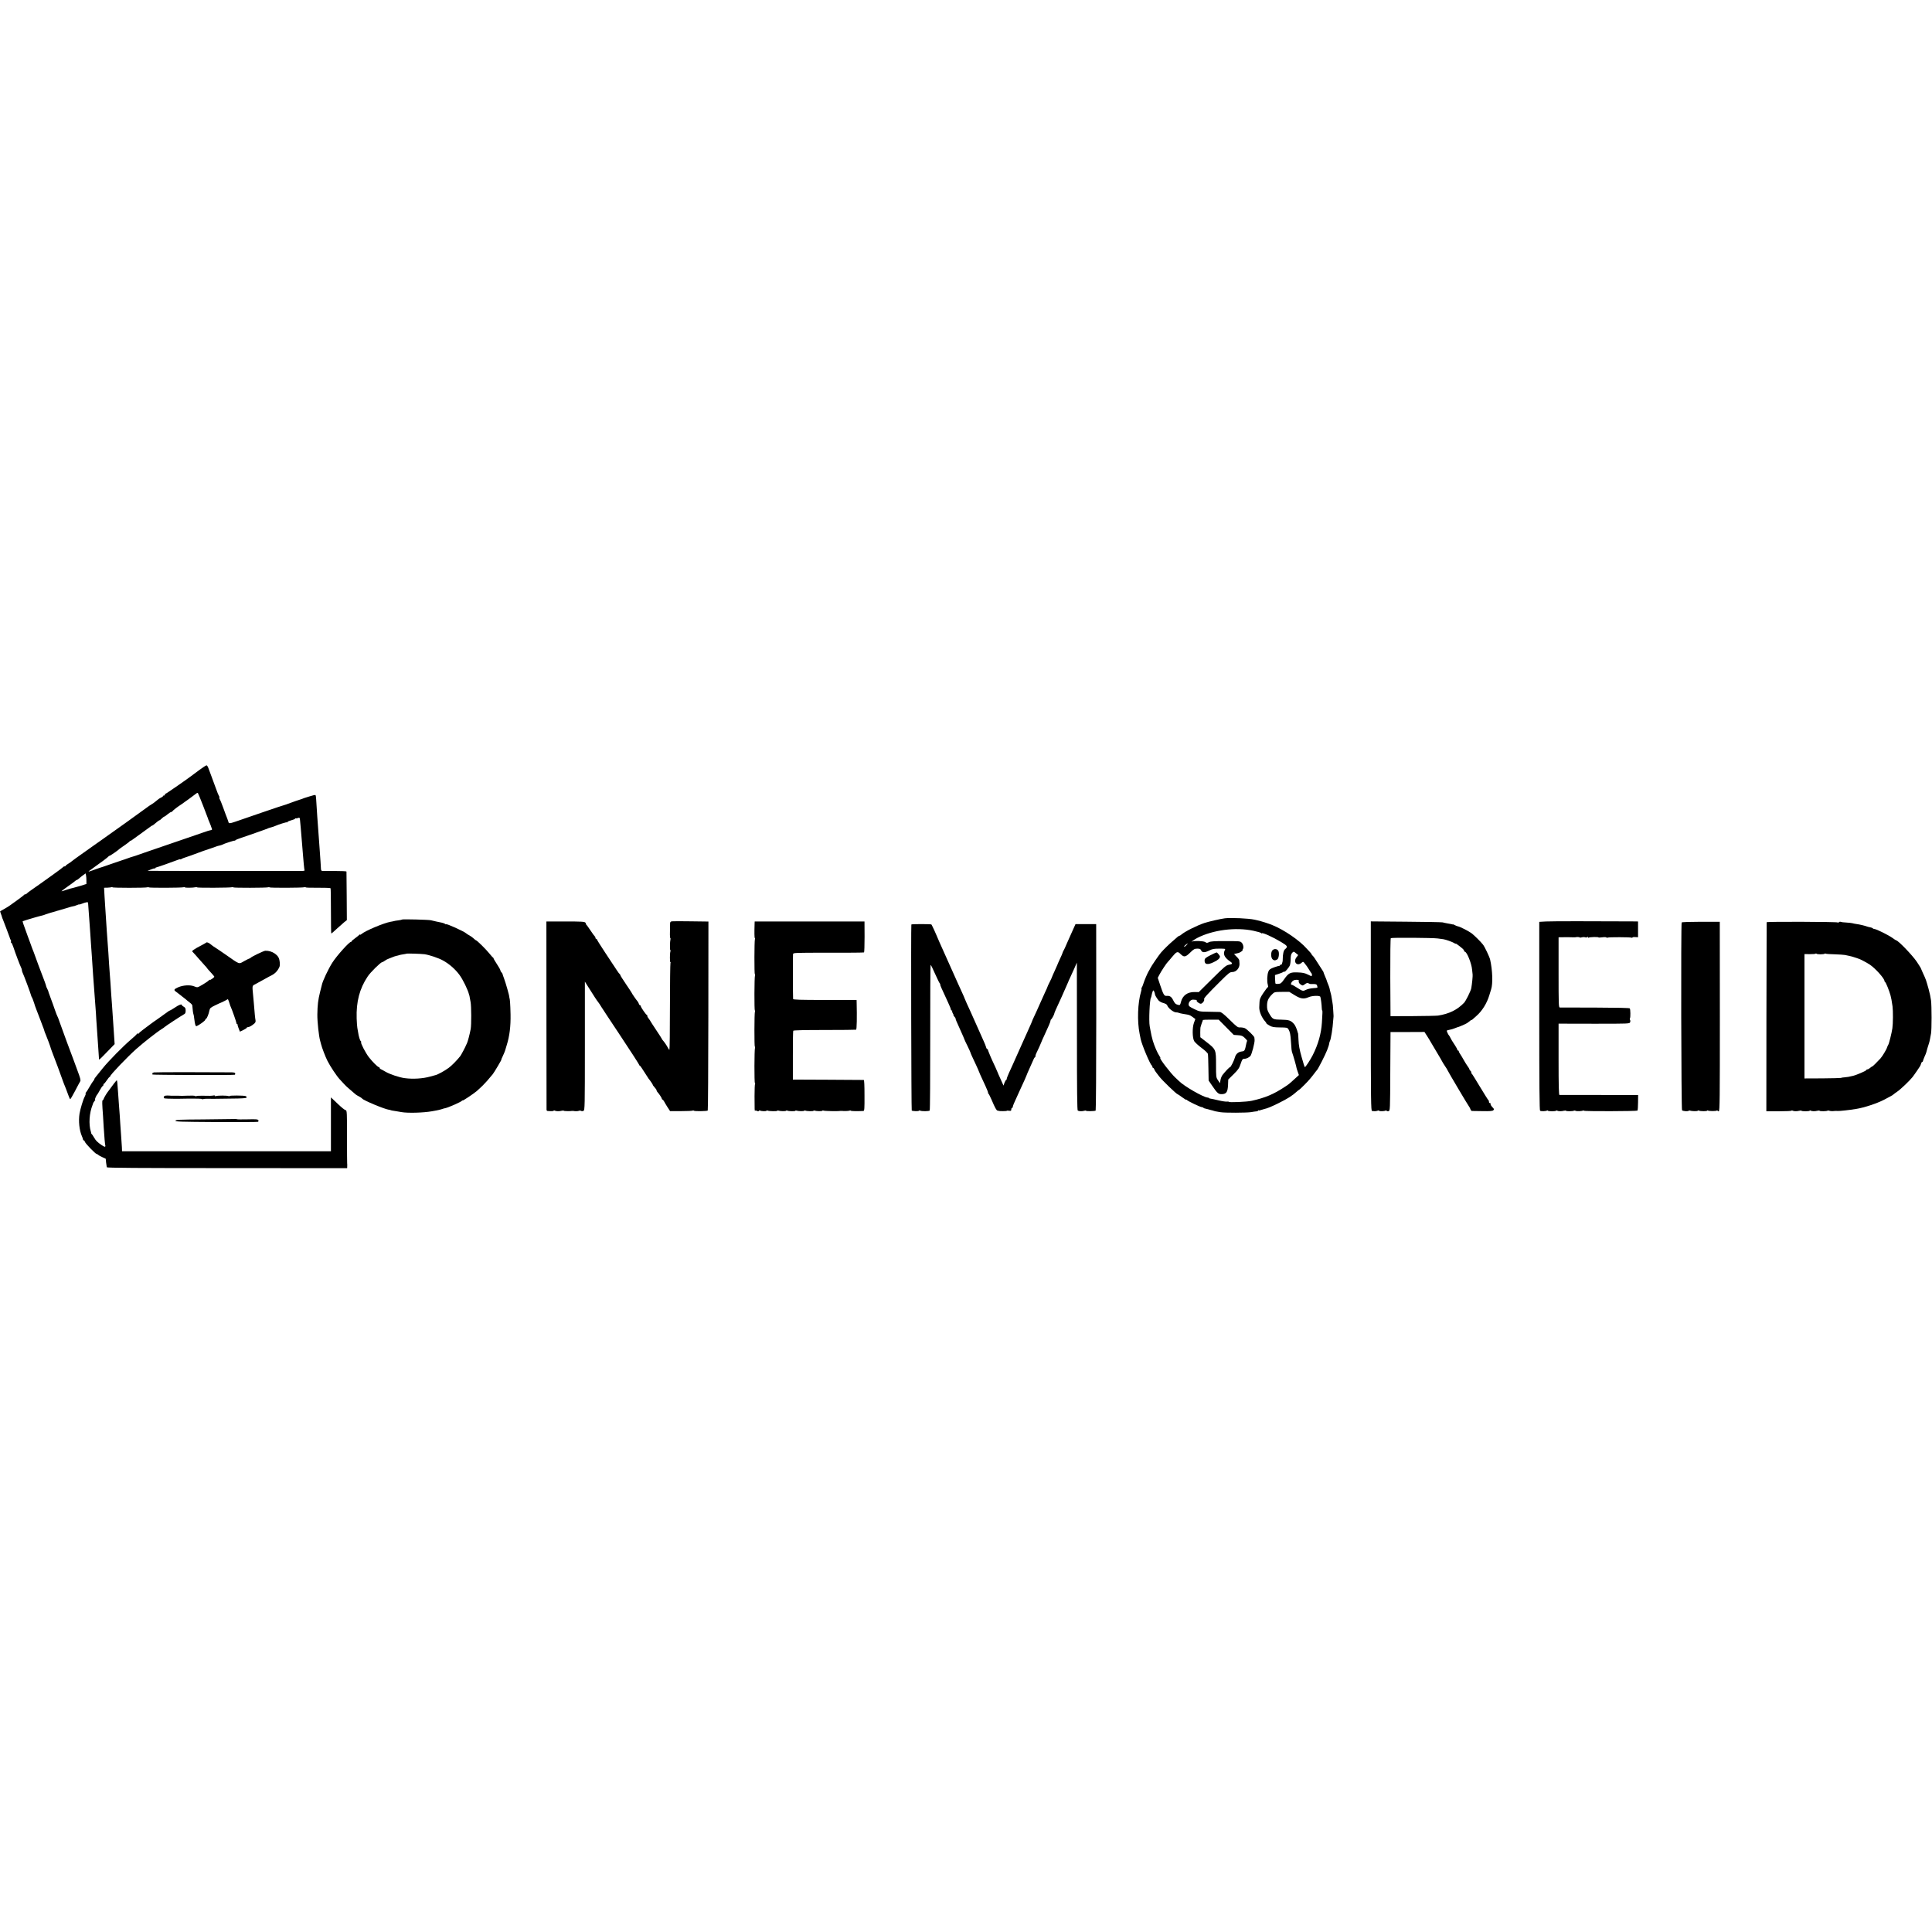 <?xml version="1.0" standalone="no"?>
<!DOCTYPE svg PUBLIC "-//W3C//DTD SVG 20010904//EN"
 "http://www.w3.org/TR/2001/REC-SVG-20010904/DTD/svg10.dtd">
<svg version="1.0" xmlns="http://www.w3.org/2000/svg"
 width="2560pt" height="2560pt" viewBox="0 0 2560 2560"
 preserveAspectRatio="xMidYMid meet">
<g transform="translate(0,2560) scale(0.1,-0.1)"
fill="#000000" stroke="none">
<path d="M2645 15400 c-44 -33 -84 -63 -90 -67 -61 -48 -357 -253 -365 -253
-6 0 -8 -4 -5 -10 3 -5 -1 -10 -9 -10 -9 0 -16 -4 -16 -8 0 -5 -11 -14 -25
-20 -25 -12 -39 -22 -74 -52 -9 -9 -35 -27 -56 -40 -22 -13 -42 -27 -45 -30
-5 -6 -541 -390 -638 -457 -26 -18 -56 -39 -67 -47 -11 -8 -81 -58 -155 -110
-74 -52 -142 -101 -150 -109 -8 -8 -30 -22 -47 -33 -18 -10 -33 -22 -33 -26 0
-4 -6 -8 -14 -8 -8 0 -16 -3 -18 -8 -2 -4 -66 -52 -143 -107 -77 -55 -153
-109 -168 -120 -15 -11 -60 -42 -100 -70 -40 -27 -73 -53 -75 -57 -2 -5 -10
-8 -17 -8 -7 0 -15 -4 -17 -8 -1 -4 -39 -33 -83 -65 -44 -31 -89 -64 -100 -72
-11 -9 -45 -30 -75 -47 -30 -17 -56 -32 -58 -33 -1 -1 3 -15 9 -31 7 -16 13
-36 15 -44 2 -8 7 -23 13 -35 5 -11 25 -63 44 -115 19 -52 38 -104 43 -115 4
-11 8 -22 8 -25 1 -3 5 -11 9 -17 5 -7 5 -17 2 -23 -3 -5 -2 -10 3 -10 6 0 19
-28 30 -62 27 -83 90 -248 102 -270 6 -10 10 -25 10 -33 0 -8 4 -23 9 -33 16
-31 106 -272 113 -302 2 -8 5 -17 8 -20 6 -6 29 -68 35 -90 1 -8 15 -46 30
-85 15 -38 36 -95 48 -125 11 -30 26 -68 32 -85 7 -16 16 -41 20 -55 3 -14 12
-38 20 -55 16 -37 66 -170 69 -188 2 -6 9 -25 15 -42 17 -39 142 -377 145
-390 2 -5 7 -21 13 -35 15 -34 38 -95 59 -153 9 -26 20 -50 24 -52 3 -2 32 46
64 108 32 62 63 120 69 129 9 13 1 43 -37 144 -27 71 -49 133 -51 139 -1 5 -7
21 -13 35 -12 28 -138 370 -173 470 -12 36 -25 70 -29 75 -4 6 -19 44 -33 85
-14 41 -37 107 -52 145 -33 89 -36 99 -35 103 0 1 -7 16 -15 32 -8 16 -15 32
-14 35 0 3 -8 29 -19 58 -29 72 -143 380 -146 392 -2 6 -9 24 -16 40 -6 17
-16 41 -20 55 -5 14 -25 70 -46 125 -54 147 -67 185 -63 189 4 2 137 43 164
50 6 1 28 8 50 14 22 6 43 12 47 12 5 0 25 7 45 15 31 11 80 26 136 41 4 1 8
2 10 4 1 1 10 3 20 5 9 2 56 16 105 31 48 15 90 27 94 26 4 -1 23 5 42 13 20
9 36 13 36 11 0 -3 15 1 32 8 55 22 85 27 85 13 1 -6 4 -50 7 -97 3 -47 8
-114 11 -150 3 -36 8 -99 10 -140 3 -41 7 -109 10 -150 3 -41 8 -111 11 -155
3 -44 7 -105 9 -135 2 -30 6 -91 9 -135 9 -133 23 -321 32 -430 3 -38 8 -108
10 -155 3 -47 7 -105 9 -130 2 -25 6 -90 10 -145 3 -55 9 -127 11 -160 3 -33
5 -68 5 -77 0 -10 2 -18 5 -18 3 0 50 46 104 103 l99 102 -5 75 c-3 41 -7 102
-9 135 -7 106 -16 238 -21 310 -3 39 -7 93 -9 120 -8 123 -15 235 -21 300 -3
39 -7 95 -9 125 -2 30 -6 96 -9 145 -3 50 -9 124 -12 165 -3 41 -8 98 -9 125
-9 143 -17 265 -20 305 -2 25 -7 95 -10 156 l-6 111 46 1 c25 1 50 4 55 7 6 4
10 3 10 -2 0 -9 440 -9 464 0 9 4 16 3 16 -1 0 -8 443 -7 465 2 8 3 15 2 15
-2 0 -7 110 -6 143 2 9 2 17 1 17 -2 0 -8 444 -6 465 2 8 3 15 2 15 -2 0 -8
442 -7 464 1 9 4 16 3 16 -1 0 -8 443 -7 465 2 8 3 15 2 15 -2 0 -4 73 -6 162
-5 90 1 165 -2 168 -7 3 -4 5 -141 5 -304 0 -163 2 -296 5 -296 3 0 33 26 67
58 34 31 79 71 100 89 l39 31 -2 319 c-1 175 -2 321 -3 325 0 4 -70 7 -153 7
-84 -1 -160 0 -168 0 -9 1 -16 11 -17 24 0 21 -10 162 -18 272 -2 28 -6 84 -9
125 -10 144 -15 216 -22 300 -9 130 -12 181 -15 233 -1 26 -5 50 -10 53 -4 2
-39 -6 -76 -18 -37 -12 -70 -23 -73 -23 -3 -1 -12 -4 -20 -8 -8 -3 -51 -18
-95 -32 -44 -15 -89 -31 -100 -36 -11 -5 -29 -11 -40 -14 -11 -2 -146 -47
-300 -100 -154 -53 -315 -108 -357 -123 -77 -26 -87 -26 -92 0 -2 7 -9 27 -15
43 -7 17 -31 79 -52 139 -22 61 -44 115 -49 121 -6 7 -7 15 -3 18 3 4 1 12 -5
19 -5 7 -24 51 -40 98 -17 47 -43 117 -57 155 -15 39 -34 89 -42 113 -8 23
-20 42 -26 41 -7 0 -48 -27 -92 -59z m45 -473 c34 -87 63 -164 65 -170 1 -7
10 -30 20 -52 9 -22 18 -44 20 -50 1 -5 5 -18 10 -28 9 -22 7 -24 -25 -30 -14
-3 -38 -10 -55 -17 -16 -6 -37 -13 -45 -15 -8 -2 -42 -14 -75 -26 -33 -12
-222 -77 -420 -144 -198 -68 -371 -127 -385 -133 -14 -5 -29 -10 -35 -11 -8
-1 -43 -13 -115 -39 -8 -3 -19 -6 -25 -8 -5 -1 -75 -25 -155 -53 -80 -28 -146
-51 -148 -50 -1 0 -26 -8 -55 -19 -28 -11 -63 -23 -77 -27 -23 -6 -22 -5 7 16
17 13 41 31 53 39 74 51 186 135 188 142 2 4 8 8 13 8 9 0 116 74 129 89 3 3
34 26 70 50 36 25 67 48 68 53 2 4 8 8 13 8 5 0 17 7 26 15 10 8 65 48 123 89
58 41 110 79 117 85 7 6 15 11 18 11 3 0 11 5 18 10 52 44 73 60 79 60 4 0 18
11 32 25 14 14 29 25 33 25 5 0 24 13 43 30 19 16 40 29 47 30 7 0 16 6 20 13
7 11 66 57 121 92 26 17 186 134 197 144 6 5 13 6 17 3 4 -4 34 -78 68 -165z
m1286 -200 c1 -17 5 -61 9 -97 7 -73 14 -157 20 -240 2 -30 6 -80 9 -110 3
-30 8 -88 11 -129 4 -41 8 -78 11 -83 3 -4 -10 -8 -28 -9 -57 -1 -1408 0
-1738 1 l-315 1 45 18 c25 11 48 17 53 14 4 -2 7 0 7 5 0 5 6 9 13 9 10 1 213
72 290 102 15 6 27 8 27 5 0 -4 6 -2 13 3 6 6 44 20 82 32 39 13 79 27 90 32
22 10 212 77 235 83 8 2 29 10 45 16 17 7 41 14 54 16 14 3 29 8 35 11 21 13
166 60 166 54 0 -3 4 -1 8 4 4 6 36 20 72 31 67 22 263 91 290 101 8 4 18 7
23 8 4 2 9 4 12 5 3 1 8 3 13 4 4 1 12 4 17 7 6 4 24 10 40 14 35 10 36 10 55
18 58 25 155 55 162 51 4 -3 8 -1 8 4 0 6 23 16 50 23 28 7 50 17 50 21 0 5 3
7 8 5 4 -3 16 -1 27 3 25 10 28 7 31 -33z m-2831 -796 l0 -44 -75 -24 c-41
-12 -86 -25 -100 -28 -14 -2 -52 -13 -85 -24 -33 -11 -64 -21 -69 -21 -5 0 29
27 75 59 46 32 92 66 102 75 9 9 20 16 25 16 4 0 19 10 33 23 13 12 38 32 54
43 l30 21 5 -26 c3 -14 5 -46 5 -70z"/>
<path d="M16230 13432 c-56 -7 -216 -44 -271 -62 -103 -35 -258 -113 -303
-152 -11 -10 -24 -18 -29 -18 -4 0 -14 -6 -21 -12 -8 -7 -35 -31 -61 -53 -50
-42 -124 -114 -162 -158 -30 -36 -127 -177 -141 -207 -7 -14 -16 -32 -22 -40
-14 -22 -56 -119 -70 -165 -7 -22 -16 -45 -21 -51 -5 -6 -7 -13 -4 -16 3 -2 0
-20 -6 -39 -44 -147 -52 -390 -19 -554 6 -27 12 -59 14 -71 14 -73 128 -344
148 -352 4 -2 8 -10 8 -18 0 -8 4 -14 9 -14 5 0 12 -8 16 -19 3 -10 13 -28 23
-39 9 -12 28 -36 41 -54 39 -52 232 -238 247 -238 3 0 29 -18 59 -40 30 -22
55 -37 55 -33 0 4 4 3 8 -3 8 -13 177 -94 196 -94 7 0 16 -3 20 -7 4 -5 11 -8
14 -9 4 0 27 -6 52 -13 25 -7 52 -15 60 -16 8 -2 15 -4 15 -5 0 -2 26 -7 85
-17 58 -10 351 -9 410 1 25 5 55 9 68 10 12 0 22 5 22 10 0 5 3 7 6 3 3 -3 18
-1 33 5 14 5 34 11 44 13 39 8 97 32 191 79 123 61 178 96 244 156 12 11 24
20 27 20 2 0 33 28 67 63 60 60 89 94 140 162 12 17 25 32 28 35 15 14 111
203 135 265 19 51 25 68 29 95 1 9 5 20 8 25 13 22 38 175 43 270 2 28 4 52 5
55 1 3 1 10 0 15 -1 6 -3 42 -5 80 -2 39 -6 81 -10 95 -3 14 -7 40 -10 59 -2
18 -7 41 -10 51 -3 10 -8 28 -10 39 -3 12 -7 29 -9 39 -2 10 -12 36 -21 58 -9
21 -16 41 -16 44 0 3 -9 25 -20 50 -11 25 -20 50 -21 55 -1 6 -6 15 -10 20 -5
6 -33 51 -64 100 -30 50 -62 95 -70 101 -7 6 -14 14 -14 18 0 4 -10 17 -22 30
-13 13 -32 34 -44 47 -93 107 -298 248 -454 311 -56 23 -145 51 -202 64 -10 2
-26 6 -36 8 -75 17 -315 28 -392 18z m378 -165 c53 -11 100 -25 104 -31 4 -6
8 -8 8 -4 0 18 144 -47 257 -115 86 -52 91 -61 49 -96 -18 -15 -29 -67 -29
-131 1 -44 -17 -87 -30 -73 -4 3 -7 1 -7 -5 0 -7 -3 -11 -7 -10 -5 2 -36 -8
-71 -20 -51 -19 -65 -29 -75 -55 -17 -40 -21 -131 -8 -174 5 -18 6 -33 1 -33
-4 0 -31 -34 -59 -76 -42 -63 -51 -85 -52 -123 -1 -25 -2 -55 -3 -66 -3 -55
33 -142 81 -193 7 -7 13 -17 13 -21 0 -4 19 -18 41 -30 35 -20 57 -24 140 -25
94 -1 98 -2 113 -27 19 -33 26 -66 32 -164 5 -93 9 -124 17 -145 14 -38 56
-185 57 -202 0 -4 8 -27 16 -50 l15 -43 -60 -55 c-70 -64 -74 -67 -126 -101
-148 -98 -259 -145 -439 -185 -67 -15 -306 -25 -306 -13 0 3 -10 4 -22 2 -13
-2 -63 5 -113 17 -49 12 -98 22 -107 23 -10 1 -18 4 -18 7 0 3 -9 6 -20 7 -57
5 -310 150 -376 217 -12 11 -34 33 -50 47 -59 53 -217 259 -199 259 4 0 -2 12
-12 28 -26 37 -68 135 -88 203 -15 55 -20 77 -30 132 -3 15 -8 42 -11 60 -13
72 0 354 16 375 3 3 5 11 14 55 5 20 12 40 17 43 7 4 20 -26 24 -56 2 -13 30
-57 48 -78 12 -12 40 -28 64 -33 23 -6 45 -19 48 -28 14 -42 89 -99 125 -96 8
1 22 -2 30 -6 8 -4 33 -9 55 -13 45 -7 79 -13 83 -16 1 -2 5 -3 10 -4 4 -1 21
-12 39 -25 l32 -24 -19 -51 c-23 -65 -21 -199 4 -242 10 -16 53 -56 97 -89 44
-32 82 -68 84 -80 3 -11 6 -95 7 -186 l3 -167 50 -73 c65 -96 81 -109 128
-107 57 3 74 28 79 118 l3 76 71 70 c61 60 75 81 93 137 20 59 26 67 47 67 27
0 60 15 82 37 17 17 60 180 56 214 -1 13 -3 28 -3 32 -2 17 -98 111 -126 123
-17 7 -45 11 -64 10 -29 -2 -43 8 -137 101 -78 77 -112 103 -132 104 -15 1
-81 2 -147 3 -115 1 -123 2 -192 36 -63 31 -73 38 -73 62 0 33 32 66 63 62 12
-1 28 -3 36 -3 8 -1 11 -4 8 -7 -10 -10 33 -44 54 -44 21 0 54 44 44 59 -7 12
39 63 214 237 112 112 128 124 160 124 52 0 98 54 95 110 -1 14 -2 33 -3 44 0
10 -18 34 -38 52 -20 19 -33 34 -27 35 5 0 17 2 27 5 9 2 23 5 30 7 16 3 64
37 53 37 -5 0 -4 6 2 13 15 17 6 65 -15 86 -21 21 -25 21 -232 21 -129 0 -180
-3 -201 -14 -25 -12 -31 -12 -50 1 -22 15 -147 20 -174 7 -29 -14 34 30 67 47
207 107 508 146 745 96z m-888 -192 c-13 -14 -26 -22 -29 -19 -3 3 5 14 19 24
34 27 38 25 10 -5z m195 -67 c14 -32 47 -33 106 -4 42 22 64 26 135 26 81 0
84 -1 74 -19 -28 -53 -6 -100 74 -154 33 -23 27 -33 -22 -41 -34 -5 -62 -29
-218 -184 l-180 -178 -53 1 c-96 2 -161 -45 -183 -132 -10 -41 -13 -44 -37
-38 -35 9 -44 18 -67 64 -21 43 -44 59 -85 55 -32 -3 -43 14 -85 140 l-33 99
21 41 c24 46 96 156 113 171 6 6 31 34 54 63 62 75 75 80 112 42 48 -47 66
-45 133 21 43 42 55 49 91 49 32 0 42 -4 50 -22z m1260 -41 l27 -22 -21 -27
c-52 -65 7 -129 67 -74 19 16 21 16 41 -11 11 -15 24 -32 29 -38 4 -5 19 -28
32 -50 13 -22 27 -42 30 -45 5 -4 5 -19 1 -35 0 -2 -24 7 -52 22 -40 20 -69
26 -134 28 -99 4 -121 -7 -180 -92 -36 -51 -45 -58 -78 -60 -24 -2 -37 1 -38
9 -1 7 -3 34 -4 60 l-1 48 50 16 c28 9 57 21 64 27 6 5 12 6 12 2 0 -15 61 56
71 83 6 15 11 52 11 83 0 39 5 64 16 78 21 26 25 26 57 -2z m34 -355 c-4 -26
4 -44 27 -58 24 -16 26 -16 55 5 23 17 33 19 49 11 10 -6 23 -10 27 -9 4 1 24
1 44 0 29 -1 38 -6 42 -23 4 -12 5 -23 3 -25 -1 -2 -28 -5 -59 -7 -31 -2 -70
-11 -88 -20 -44 -22 -48 -21 -118 24 -34 22 -66 40 -71 40 -18 0 -19 18 -1 41
13 16 30 25 55 26 19 1 35 -1 35 -5z m-55 -198 c79 -49 121 -55 184 -28 49 22
149 25 157 6 7 -18 18 -107 19 -149 1 -18 3 -33 6 -33 5 0 4 -36 -4 -160 -9
-146 -50 -290 -122 -432 -32 -62 -94 -158 -104 -158 -3 0 -23 60 -43 134 -27
94 -39 160 -41 223 -2 48 -5 89 -6 91 -2 1 -3 5 -4 10 -13 49 -32 94 -50 114
-42 47 -66 55 -170 57 -111 2 -113 3 -163 89 -19 32 -25 56 -24 97 0 62 17
100 65 148 33 33 33 33 132 34 l98 0 70 -43z m-906 -426 l100 -101 56 -4 c48
-3 62 -9 91 -37 19 -18 32 -35 30 -37 -2 -3 -6 -16 -9 -29 -22 -107 -22 -107
-66 -113 -43 -6 -75 -34 -86 -77 -11 -41 -55 -130 -65 -130 -9 0 -60 -53 -100
-104 -11 -14 -23 -44 -27 -67 l-7 -42 -26 39 c-26 39 -26 43 -26 206 0 200 -1
203 -123 298 l-85 66 -1 65 c0 35 2 69 5 74 3 6 6 16 7 23 2 8 6 21 10 30 7
15 9 22 13 37 0 2 48 4 105 4 l104 0 100 -101z"/>
<path d="M16862 13010 c-26 -25 -24 -104 3 -124 21 -15 31 -15 59 1 22 12 31
93 12 118 -17 23 -51 26 -74 5z"/>
<path d="M16039 12943 c-60 -31 -75 -43 -77 -63 -6 -60 38 -70 122 -28 57 28
79 48 81 73 1 11 -35 55 -45 55 -4 0 -41 -17 -81 -37z"/>
<path d="M5329 13416 c-3 -3 -25 -8 -49 -11 -25 -3 -52 -7 -60 -10 -8 -2 -28
-7 -45 -9 -89 -16 -340 -121 -387 -164 -10 -8 -18 -11 -18 -6 0 5 -4 4 -8 -2
-4 -5 -28 -25 -54 -44 -27 -18 -48 -37 -48 -42 0 -4 -4 -8 -9 -8 -24 0 -188
-183 -247 -275 -54 -85 -128 -242 -139 -295 -2 -8 -12 -51 -24 -95 -26 -105
-34 -167 -36 -300 -1 -93 20 -287 37 -345 3 -8 8 -28 12 -45 12 -49 57 -166
84 -220 35 -71 123 -203 163 -246 19 -20 45 -49 60 -65 14 -16 47 -47 74 -69
27 -22 56 -47 65 -56 9 -8 23 -19 31 -23 32 -16 62 -35 68 -43 18 -24 298
-141 356 -148 11 -1 20 -3 20 -5 0 -2 22 -6 75 -14 19 -3 51 -8 70 -12 84 -15
290 -9 403 11 15 3 42 7 60 11 17 3 48 10 67 16 19 7 41 13 49 14 39 7 212 83
223 99 4 5 8 7 8 3 0 -8 138 84 185 123 16 13 52 47 80 74 43 43 65 68 134
151 18 22 120 194 115 194 -3 0 1 12 10 28 13 25 40 90 42 102 0 3 8 30 18 60
38 121 54 248 51 410 -3 136 -8 203 -15 220 -1 3 -2 8 -2 11 2 13 -47 185 -68
241 -12 32 -22 61 -22 65 -1 5 -8 14 -15 21 -7 7 -13 19 -13 26 0 6 -20 43
-45 80 -25 38 -45 72 -45 77 0 4 -3 9 -7 11 -5 2 -26 26 -48 53 -43 54 -165
175 -177 175 -4 0 -18 11 -31 24 -13 13 -38 31 -55 40 -16 8 -36 21 -44 28
-27 26 -268 135 -268 121 0 -3 -6 -1 -12 5 -7 5 -26 13 -43 16 -41 8 -115 24
-145 32 -30 8 -374 16 -381 10z m296 -460 c63 -9 186 -50 245 -83 82 -45 161
-114 216 -188 47 -62 116 -204 130 -267 1 -5 2 -9 4 -10 1 -2 3 -12 4 -23 2
-11 7 -40 12 -65 10 -55 11 -300 1 -355 -13 -69 -39 -169 -50 -190 -6 -11 -11
-22 -12 -25 0 -8 -66 -132 -76 -144 -48 -60 -113 -126 -154 -156 -52 -39 -148
-91 -175 -96 -8 -2 -40 -10 -70 -19 -94 -27 -227 -36 -337 -21 -71 9 -198 52
-253 84 -25 15 -53 30 -62 34 -10 4 -18 12 -18 18 0 5 -5 10 -10 10 -14 0 -84
70 -131 130 -43 55 -112 187 -104 199 3 5 1 12 -5 16 -10 6 -28 66 -35 118 -3
18 -7 43 -10 57 -3 14 -7 70 -9 125 -7 220 38 395 146 556 35 54 172 189 191
189 5 0 22 9 38 21 16 11 35 22 42 23 7 2 28 10 48 19 20 9 47 18 60 21 13 2
31 7 39 10 8 3 33 8 54 11 22 3 41 7 42 8 5 5 191 -1 239 -7z"/>
<path d="M8903 13392 c-16 -2 -23 -10 -24 -25 -4 -138 -3 -197 3 -197 3 0 4
-8 2 -17 -8 -33 -9 -143 -2 -143 4 0 5 -6 2 -14 -9 -23 -10 -146 -1 -146 5 0
5 -5 1 -11 -3 -6 -7 -267 -7 -580 0 -313 -3 -569 -7 -569 -4 0 -12 10 -18 23
-19 36 -45 74 -69 102 -7 7 -13 16 -13 19 0 3 -34 56 -75 117 -41 62 -75 114
-75 116 0 2 -11 19 -25 37 -14 18 -22 36 -18 39 3 4 2 7 -4 7 -11 0 -83 104
-83 120 0 5 -4 10 -9 10 -5 0 -13 9 -16 20 -3 11 -12 26 -18 33 -15 16 -77
106 -77 112 0 2 -34 53 -75 114 -41 60 -75 114 -75 119 0 6 -3 12 -8 14 -4 2
-24 28 -43 58 -20 30 -86 131 -148 224 -61 92 -111 172 -111 177 0 5 -4 9 -10
9 -5 0 -10 6 -10 14 0 8 -4 16 -8 18 -4 2 -30 37 -57 78 -27 41 -54 78 -60 82
-5 4 -6 8 -2 8 5 0 2 7 -7 15 -12 13 -56 15 -265 15 l-251 0 0 -22 c-1 -55 2
-2464 2 -2475 1 -7 6 -13 12 -14 56 -4 79 -3 83 4 2 4 9 4 15 1 15 -10 58 -11
91 -2 15 3 27 4 27 0 0 -6 96 -7 110 -2 3 1 10 1 15 0 24 -6 61 -5 76 1 8 4
21 4 29 -1 8 -5 22 -4 32 1 17 9 18 51 18 861 l0 851 53 -84 c68 -108 110
-173 117 -179 6 -6 43 -61 50 -75 3 -5 116 -178 253 -383 136 -205 247 -377
247 -383 0 -5 3 -9 8 -9 4 0 30 -37 57 -81 28 -45 55 -86 60 -93 20 -23 55
-75 55 -81 0 -4 6 -13 13 -20 29 -33 37 -45 37 -54 0 -5 6 -16 13 -23 23 -25
57 -77 57 -88 0 -5 4 -10 8 -10 5 0 15 -12 23 -27 8 -15 28 -50 46 -77 l32
-49 144 0 c79 0 149 3 155 7 6 3 13 3 15 -1 6 -10 176 -8 185 2 4 4 7 569 8
1255 l1 1249 -231 3 c-127 2 -241 2 -253 0z"/>
<path d="M20485 13390 l-89 -5 0 -1248 c0 -928 3 -1250 11 -1255 14 -9 77 -7
92 3 6 3 11 3 11 -2 0 -4 25 -8 55 -8 30 0 55 4 55 8 0 5 5 5 11 1 16 -10 58
-11 92 -2 15 3 27 4 27 0 0 -9 93 -8 106 1 6 3 15 2 22 -2 13 -8 76 -5 99 3 7
3 13 2 13 -2 0 -9 698 -7 707 2 4 4 8 52 8 106 l1 100 -516 1 c-283 1 -520 1
-526 0 -9 -1 -12 123 -12 472 l0 473 470 -1 c462 0 471 0 478 20 4 11 4 25 -1
30 -4 6 -5 16 -1 22 8 13 7 117 -2 131 -4 7 -167 10 -459 11 -248 0 -459 0
-468 1 -16 0 -17 40 -17 465 l0 465 22 1 c54 1 172 1 181 -1 6 -1 12 -1 15 0
15 5 60 5 60 -1 0 -4 12 -4 28 0 15 5 36 5 47 1 12 -4 23 -3 27 4 5 8 8 7 8
-2 0 -7 5 -10 11 -6 14 8 129 11 129 3 0 -3 23 -3 50 1 28 4 53 3 56 -2 3 -5
10 -5 16 -2 13 8 305 7 318 -1 6 -3 10 -2 10 2 0 5 17 8 38 6 l37 -2 0 105 0
104 -75 1 c-513 3 -1073 3 -1145 -1z"/>
<path d="M9999 13368 c-4 -123 -3 -198 3 -198 4 0 5 -7 1 -15 -8 -23 -9 -465
-1 -465 4 0 5 -7 2 -15 -9 -22 -10 -465 -2 -465 4 0 5 -7 1 -15 -8 -23 -9
-465 -1 -465 4 0 5 -7 2 -15 -9 -24 -10 -465 -1 -465 5 0 5 -5 2 -11 -4 -6 -7
-79 -7 -162 0 -193 1 -202 8 -194 4 3 15 2 25 -3 12 -7 20 -7 24 0 4 6 10 8
15 5 16 -10 81 -12 86 -3 3 5 10 5 16 2 15 -9 128 -11 128 -2 0 4 6 5 13 2 24
-9 98 -10 103 -2 3 5 10 5 16 2 15 -10 108 -11 108 -2 0 4 6 5 13 2 24 -9 98
-10 103 -2 3 5 10 5 16 2 14 -9 108 -11 108 -2 0 4 6 5 13 2 24 -9 98 -10 103
-2 3 5 10 5 16 2 10 -7 199 -10 223 -4 6 1 15 1 20 0 23 -4 94 -2 103 4 6 3
13 3 15 -1 4 -7 87 -8 167 -4 14 1 16 29 15 206 0 131 -3 205 -10 205 -5 0
-219 2 -474 3 l-465 2 0 318 c-1 176 2 323 5 329 4 7 151 10 415 10 224 0 413
2 418 4 9 4 12 163 7 367 l-1 27 -420 0 c-329 0 -420 3 -421 13 -3 36 -4 575
-1 593 4 20 7 20 469 20 256 -1 468 1 472 4 4 3 7 96 7 208 l-1 202 -727 0
-728 0 -1 -22z"/>
<path d="M18164 12136 c0 -1119 2 -1256 16 -1257 8 -1 24 -2 35 -3 11 0 28 2
37 6 9 5 19 5 22 0 5 -9 69 -7 85 2 5 4 12 2 15 -3 3 -5 15 -7 26 -4 19 5 20
16 22 527 l3 521 225 0 225 1 38 -59 c20 -32 37 -59 37 -61 0 -1 36 -62 80
-135 44 -73 80 -135 80 -137 0 -3 16 -28 35 -57 19 -28 35 -54 35 -57 0 -7
275 -471 288 -486 5 -6 13 -20 16 -32 4 -12 13 -22 19 -23 7 0 70 -1 141 -2
96 -2 133 1 143 11 10 11 11 16 1 27 -32 35 -38 45 -38 60 0 9 -4 13 -10 10
-5 -3 -10 3 -10 14 0 10 -3 21 -8 23 -4 2 -54 82 -112 178 -57 96 -108 177
-112 178 -5 2 -6 7 -3 12 3 4 -2 13 -10 20 -8 7 -15 17 -15 22 0 5 -11 24 -24
41 -13 18 -36 55 -51 82 -15 28 -36 62 -46 77 -11 14 -19 31 -19 37 0 6 -4 11
-10 11 -5 0 -10 5 -10 11 0 6 -12 29 -27 52 -45 68 -52 81 -65 107 -7 14 -15
27 -18 30 -11 10 -33 60 -29 64 3 3 20 8 38 11 18 3 49 12 67 20 19 8 35 14
37 14 5 -1 65 23 97 39 33 16 40 21 75 50 8 7 15 10 15 7 0 -3 8 3 18 13 10 9
29 26 43 38 78 67 142 171 174 279 10 33 20 67 23 75 25 75 19 252 -13 395 -8
35 -72 171 -95 199 -30 39 -116 123 -150 149 -39 29 -152 87 -180 92 -10 2
-29 9 -42 16 -13 7 -24 12 -25 11 -2 -1 -4 -2 -5 -1 -10 3 -39 8 -72 14 -21 4
-48 9 -60 13 -11 3 -230 7 -486 9 l-466 4 0 -1255z m886 1029 c30 -4 64 -8 75
-10 33 -5 118 -35 143 -51 12 -8 22 -12 22 -8 0 3 19 -9 43 -28 56 -44 67 -55
67 -67 0 -6 4 -11 9 -11 27 0 90 -155 97 -238 2 -26 5 -55 7 -65 3 -17 -8
-128 -18 -182 -7 -37 -72 -168 -95 -192 -90 -94 -198 -147 -345 -170 -22 -3
-173 -6 -335 -7 l-295 -1 -3 514 c-1 303 2 517 7 520 13 9 556 5 621 -4z"/>
<path d="M22283 13377 c-11 -18 -6 -2478 5 -2489 12 -12 82 -17 88 -6 3 4 11
5 18 2 23 -9 97 -10 102 -2 3 5 10 5 16 2 15 -10 108 -10 108 -1 0 5 5 5 10 2
15 -9 104 -10 118 -1 7 4 12 3 12 -3 0 -6 7 -8 15 -5 13 5 14 162 14 1258 l-1
1252 -250 0 c-139 0 -252 -4 -255 -9z"/>
<path d="M23409 13380 c-1 -3 -2 -567 -3 -1255 l-1 -1250 167 0 c93 0 168 4
168 8 0 5 5 5 11 1 16 -10 58 -11 92 -2 15 3 27 4 27 0 0 -4 25 -7 55 -7 30 0
55 4 55 8 0 5 5 5 11 1 16 -10 58 -11 92 -2 15 3 27 4 27 0 0 -9 98 -8 106 1
4 3 14 3 23 -1 9 -4 30 -6 46 -5 31 3 46 4 68 2 23 -2 151 12 242 27 107 17
276 73 370 122 78 40 120 64 125 71 3 3 25 20 49 36 41 27 163 143 202 192 19
23 103 146 105 153 12 38 18 50 25 50 5 0 9 5 9 11 0 5 10 31 21 57 12 25 22
51 23 57 3 14 27 97 34 115 7 20 9 29 16 65 3 17 9 48 13 70 10 53 10 363 0
440 -4 33 -18 101 -32 150 -35 124 -34 123 -76 213 -16 35 -29 65 -29 67 0 2
-24 39 -52 82 -58 86 -248 283 -273 283 -3 0 -26 15 -52 34 -53 37 -212 116
-235 116 -8 0 -18 4 -23 9 -6 6 -21 12 -35 14 -14 2 -32 7 -40 10 -26 10 -104
29 -140 33 -19 3 -44 7 -55 11 -11 3 -48 7 -82 9 -35 1 -68 6 -73 9 -6 4 -17
1 -25 -5 -8 -7 -15 -8 -15 -3 0 9 -939 13 -941 3z m713 -425 c26 0 50 3 54 7
4 4 11 5 17 1 5 -3 58 -7 117 -8 59 -2 120 -6 136 -9 16 -3 40 -8 53 -11 25
-5 85 -22 111 -32 8 -4 17 -7 20 -7 16 -4 111 -54 148 -79 73 -50 192 -183
192 -215 0 -6 4 -12 8 -14 11 -4 55 -115 72 -176 11 -42 15 -66 27 -147 8 -58
7 -231 -2 -290 -9 -63 -45 -207 -55 -220 -4 -5 -11 -21 -15 -33 -8 -29 -63
-119 -88 -147 -50 -54 -102 -105 -107 -105 -4 0 -17 -9 -30 -20 -13 -11 -29
-20 -37 -20 -7 0 -13 -4 -13 -9 0 -9 -126 -64 -175 -76 -62 -15 -71 -16 -112
-20 -23 -1 -45 -5 -50 -8 -4 -2 -115 -5 -245 -6 l-238 -1 0 824 0 824 70 -1
c38 0 73 2 77 6 3 4 9 4 12 0 3 -5 27 -8 53 -8z"/>
<path d="M12076 13350 c-6 -11 -1 -2459 5 -2465 10 -9 90 -12 95 -3 3 5 10 5
16 2 17 -11 119 -10 127 1 5 6 7 441 7 968 -1 528 2 961 5 962 3 2 30 -51 59
-118 30 -67 58 -125 63 -128 4 -3 7 -10 6 -15 -2 -9 6 -27 97 -223 24 -51 44
-100 44 -107 0 -8 5 -14 12 -14 6 0 8 -3 5 -7 -4 -3 0 -17 8 -30 9 -13 12 -23
9 -23 -4 0 1 -9 12 -21 10 -12 18 -22 16 -23 -5 -2 9 -36 67 -163 28 -62 51
-115 51 -118 0 -3 18 -41 40 -85 21 -44 39 -83 39 -86 0 -2 8 -24 19 -47 11
-23 36 -77 56 -120 20 -43 36 -80 36 -82 0 -4 20 -50 91 -202 21 -46 35 -83
31 -83 -4 0 -2 -4 3 -8 6 -4 26 -43 45 -87 44 -104 64 -140 78 -141 7 -1 13
-2 15 -3 6 -6 107 -5 107 0 0 3 14 4 30 1 25 -4 30 -1 30 17 0 11 5 21 10 21
6 0 10 6 10 14 0 13 12 41 90 211 65 140 92 201 94 210 1 6 16 39 32 75 17 36
39 86 50 112 10 27 22 48 27 48 4 0 7 7 7 15 0 8 4 23 9 33 15 28 71 153 71
157 0 3 15 37 34 77 59 126 86 190 86 203 0 8 3 15 8 17 8 4 42 66 42 78 0 8
20 54 96 218 19 41 34 75 34 77 0 1 12 29 27 61 15 33 27 61 28 64 0 3 10 25
22 50 12 25 37 81 57 125 l35 80 1 -977 c0 -725 3 -979 11 -984 17 -10 60 -11
87 -2 12 4 22 4 22 0 0 -8 114 -7 128 2 4 2 8 560 8 1238 l-1 1233 -137 0
-137 0 -45 -100 c-25 -55 -55 -122 -67 -150 -12 -27 -23 -52 -24 -55 0 -3 -9
-20 -18 -37 -10 -18 -18 -36 -18 -40 0 -5 -16 -41 -35 -81 -19 -41 -34 -76
-34 -78 0 -2 -16 -38 -35 -79 -19 -41 -35 -77 -35 -80 0 -3 -13 -32 -30 -65
-17 -33 -30 -62 -30 -65 0 -3 -15 -38 -34 -77 -18 -40 -50 -111 -71 -158 -20
-47 -51 -114 -68 -150 -17 -36 -32 -69 -33 -75 -1 -5 -15 -37 -30 -70 -15 -33
-28 -62 -29 -65 -2 -5 -20 -46 -63 -140 -11 -25 -41 -92 -67 -150 -70 -158
-80 -179 -114 -253 -17 -37 -31 -74 -31 -82 0 -8 -4 -15 -8 -15 -4 0 -14 -17
-22 -37 l-13 -38 -18 40 c-45 100 -63 140 -64 145 -1 3 -11 26 -23 53 -12 26
-32 68 -44 95 -12 26 -22 49 -23 52 -1 3 -9 22 -18 44 -9 21 -17 42 -17 47 0
5 -4 9 -9 9 -5 0 -12 11 -15 25 -4 14 -17 49 -31 78 -13 28 -54 120 -90 202
-87 196 -102 229 -133 295 -14 30 -26 60 -28 65 -1 6 -19 46 -39 90 -21 44
-72 159 -115 255 -140 315 -128 288 -185 413 -19 43 -35 80 -35 82 0 5 -62
138 -68 145 -5 7 -263 7 -266 0z"/>
<path d="M2734 13111 c-5 -5 -38 -23 -74 -42 -36 -18 -77 -42 -92 -53 -26 -18
-26 -20 -10 -35 9 -9 44 -47 77 -86 33 -38 70 -80 82 -92 13 -12 23 -24 23
-27 0 -2 22 -28 50 -58 27 -29 50 -56 50 -60 0 -4 -13 -16 -30 -28 -16 -12
-30 -18 -30 -13 0 4 -4 3 -8 -3 -8 -12 -79 -58 -128 -84 -28 -15 -34 -15 -70
0 -52 22 -147 17 -213 -12 -56 -25 -62 -36 -30 -58 12 -8 27 -20 33 -25 6 -6
29 -24 51 -40 22 -16 45 -34 50 -39 6 -6 26 -23 46 -38 20 -14 36 -32 37 -40
4 -55 11 -109 15 -115 3 -5 8 -32 11 -62 10 -83 17 -103 33 -97 33 13 113 72
113 83 0 7 4 13 9 13 11 0 37 63 46 111 6 30 14 38 78 69 40 19 74 35 77 35 3
1 24 11 48 23 l42 23 12 -28 c6 -16 12 -35 14 -43 2 -8 7 -23 13 -35 16 -34
74 -199 74 -212 0 -7 4 -13 9 -13 4 0 7 -3 7 -7 -1 -5 0 -11 1 -15 1 -5 3 -11
5 -15 1 -5 7 -20 13 -35 l11 -28 46 22 c25 12 45 26 45 30 0 4 7 8 15 8 18 0
49 17 82 45 17 14 22 26 19 45 -5 22 -13 103 -21 210 -1 19 -6 69 -10 110 -14
152 -18 135 39 165 28 15 78 42 111 61 33 19 80 44 104 56 28 15 55 40 73 68
25 39 29 52 25 96 -6 61 -20 86 -69 121 -36 24 -77 36 -123 35 -21 -1 -186
-80 -196 -95 -3 -5 -9 -8 -13 -7 -3 0 -35 -15 -70 -35 -75 -42 -52 -50 -245
85 -68 47 -131 90 -142 96 -11 6 -30 20 -43 30 -36 31 -63 43 -72 35z"/>
<path d="M2317 12249 c-32 -21 -62 -39 -66 -39 -4 0 -16 -7 -26 -15 -11 -9
-65 -47 -120 -86 -55 -38 -107 -75 -115 -82 -8 -7 -45 -34 -82 -61 -38 -28
-68 -54 -68 -59 0 -4 -4 -6 -9 -2 -6 3 -13 0 -18 -7 -4 -7 -37 -38 -73 -68
-107 -91 -302 -289 -379 -385 -39 -49 -81 -101 -91 -113 -11 -13 -20 -27 -20
-32 0 -5 -6 -15 -13 -22 -7 -7 -30 -43 -51 -80 -21 -37 -42 -70 -47 -74 -5 -3
-7 -9 -4 -14 3 -5 -3 -24 -13 -42 -20 -36 -57 -159 -68 -223 -16 -98 -3 -224
32 -302 8 -17 14 -36 14 -42 0 -6 4 -11 9 -11 5 0 13 -9 16 -20 7 -23 140
-160 155 -160 5 0 15 -6 22 -13 7 -7 32 -21 56 -31 23 -11 42 -19 43 -20 0 -1
2 -23 5 -51 3 -27 7 -55 9 -62 3 -8 397 -11 1594 -11 l1591 -1 1 27 c1 15 0
32 -1 37 -1 6 -2 156 -2 335 1 333 -1 370 -18 370 -10 0 -51 32 -106 85 -18
17 -45 42 -60 57 l-29 27 0 -357 0 -357 -1384 0 -1384 0 -2 55 c-1 30 -6 98
-10 150 -4 52 -9 122 -11 155 -4 67 -9 150 -19 270 -3 44 -8 114 -11 155 -8
122 -11 150 -16 155 -3 4 -54 -61 -125 -160 -19 -26 -45 -72 -50 -87 -3 -10
-9 -18 -13 -18 -8 0 -7 -46 5 -205 3 -44 7 -111 9 -150 7 -119 18 -240 22
-247 3 -4 0 -9 -5 -12 -9 -6 -76 39 -110 73 -10 10 -27 33 -37 52 -11 19 -23
37 -27 40 -5 3 -9 10 -9 15 0 5 -2 14 -4 19 -31 98 -21 247 23 355 3 8 7 18 7
22 1 4 9 16 18 28 10 11 14 20 8 20 -8 0 17 58 31 70 3 3 18 29 34 58 15 28
32 52 37 52 4 0 8 7 8 15 0 8 3 15 8 15 4 0 21 21 37 45 17 25 33 45 38 45 4
0 7 4 7 9 0 18 227 256 345 361 97 86 275 226 340 266 17 10 32 21 35 25 8 9
219 148 251 165 24 12 29 21 29 53 0 30 -5 40 -25 51 -14 7 -25 17 -25 22 0
18 -38 5 -93 -33z"/>
<path d="M2040 11390 c-12 -3 -21 -8 -21 -12 1 -5 1 -12 1 -16 0 -6 1066 -10
1091 -3 3 0 6 8 6 16 0 11 -13 15 -51 16 -297 3 -1010 3 -1026 -1z"/>
<path d="M2193 11082 c-14 -2 -23 -10 -23 -21 0 -18 0 -18 130 -20 19 -1 111
0 203 2 93 1 171 -1 174 -6 2 -4 9 -5 14 -1 6 3 34 6 62 5 29 -1 61 -1 72 -1
11 0 114 1 229 3 157 1 210 5 213 14 3 7 -3 16 -12 19 -24 10 -215 10 -215 1
0 -5 -5 -5 -11 -1 -6 4 -44 7 -84 7 -40 0 -78 -3 -84 -7 -6 -4 -11 -3 -11 3 0
5 -10 8 -22 5 -27 -5 -51 -5 -144 -3 -39 1 -76 -1 -82 -5 -6 -3 -13 -3 -15 1
-3 5 -45 7 -94 5 -48 -2 -94 -3 -100 -2 -28 1 -50 2 -88 1 -22 -1 -51 0 -65 2
-14 1 -35 1 -47 -1z"/>
<path d="M3100 10772 c-19 -1 -201 -3 -405 -5 -321 -2 -370 -4 -370 -17 0 -13
68 -15 540 -18 297 -1 546 0 552 3 7 2 10 11 7 20 -6 14 -26 16 -145 13 -77
-2 -140 -1 -142 2 -1 3 -18 4 -37 2z"/>
</g>
</svg>
